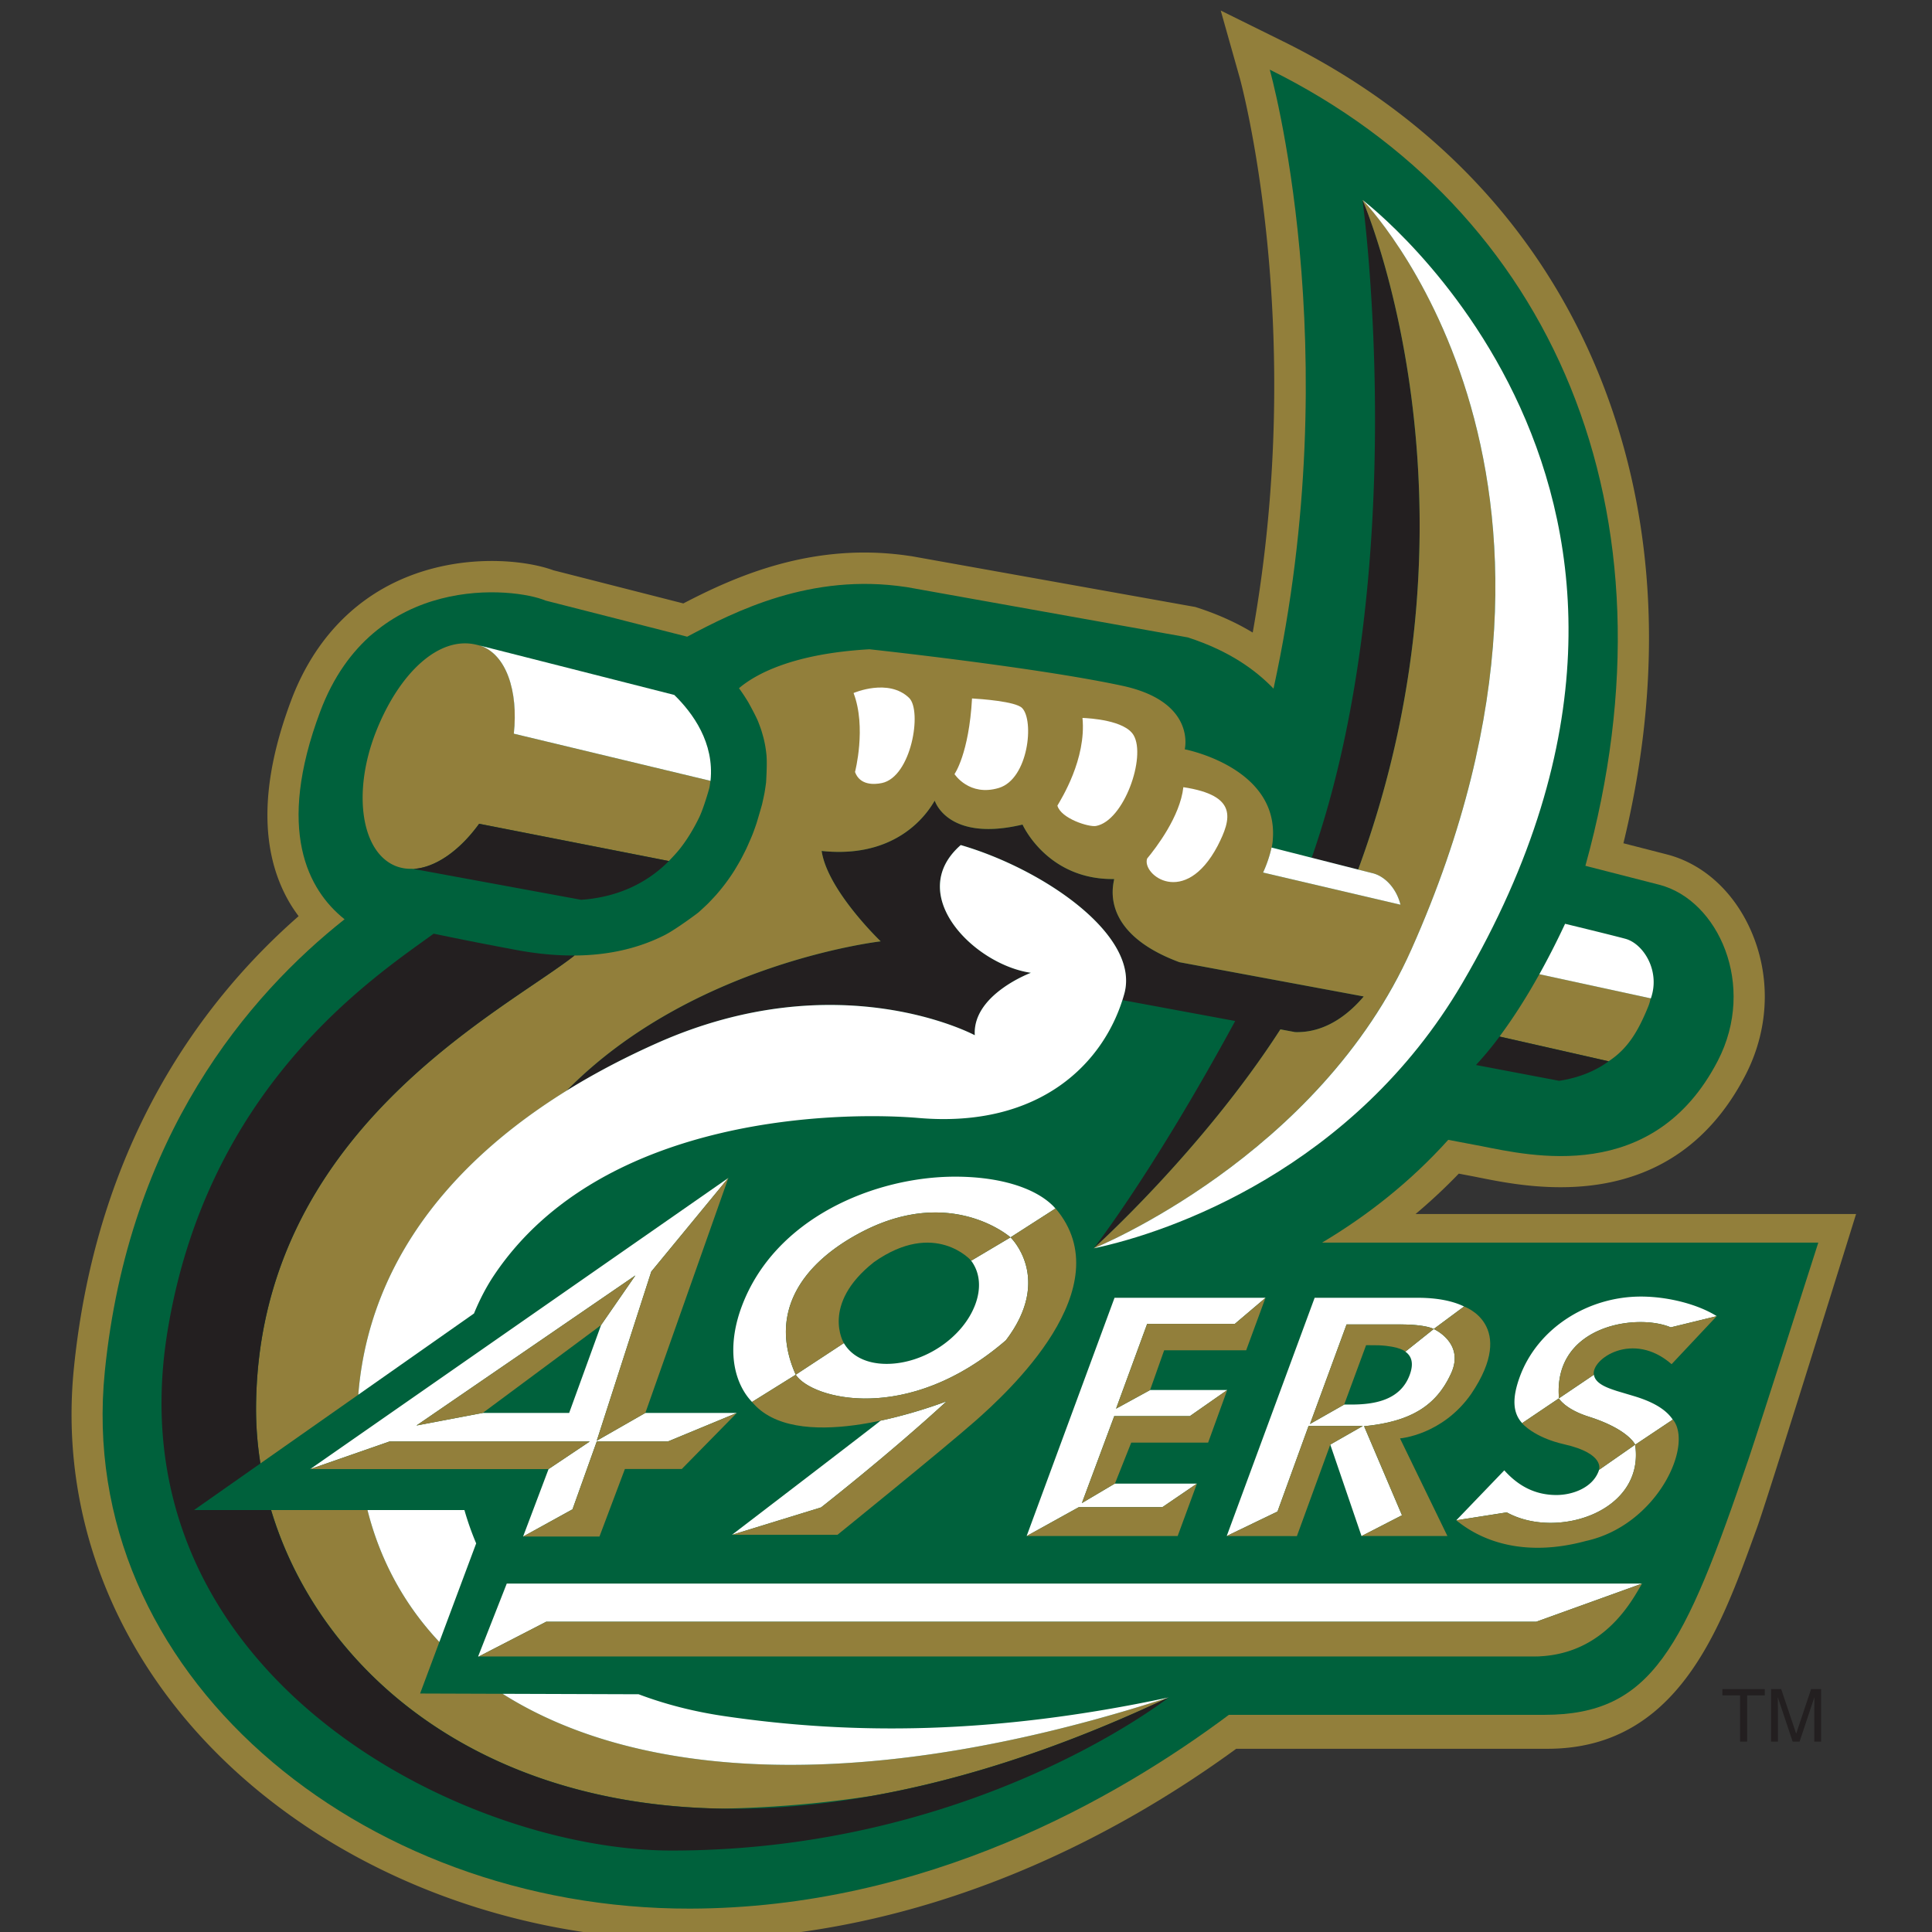 <svg width="200" height="200" xmlns="http://www.w3.org/2000/svg"><rect width="100%" height="100%" fill="#333333" stroke="none"/><g fill="none"><path d="M146.536 125.676a57.882 57.882 0 0 0 4.477-4.182c.79.15 1.369.26 1.69.323l.587.117c5.429 1.08 19.85 3.95 27.399-10.638 1.331-2.578 2.001-5.36 2.001-8.128 0-2.35-.482-4.688-1.454-6.88-1.779-4.01-4.931-6.865-8.65-7.83-.592-.154-2.174-.56-4.53-1.163 3.694-15.172 3.535-29.804-.561-43.016-5.474-17.661-17.45-31.485-34.631-39.977l-6.494-3.21 1.977 7.002c.089.319 6.999 25.57 1.334 57.389-1.569-.95-3.445-1.84-5.73-2.58l-.207-.067-29.394-5.261-.181-.023c-10.05-1.514-18.144 2.168-23.43 4.915l-13.447-3.43c-3.004-1.1-9.481-1.766-15.633.89-5.31 2.291-9.296 6.646-11.525 12.593-3.203 8.54-3.266 15.562-.188 20.872.303.521.63.995.966 1.45-9.86 8.631-20.905 23.324-23.265 46.816a47.69 47.69 0 0 0-.24 4.766c0 11.971 4.54 23.526 13.04 32.963 12.121 13.457 31.183 21.468 50.991 21.43 24.536-.05 44.437-10.956 56.535-19.784h32.218c13.389 0 17.84-12.266 21.417-22.122l.284-.781c1.034-2.845 8.618-27.214 8.94-28.25l1.308-4.204h-45.604" fill="#927F3B"/><path d="M136.858 128.637c4.619-2.753 9.097-6.237 13.064-10.642 1.779.335 2.964.56 3.395.644 4.996.973 17.829 4.086 24.515-8.838 4.03-7.797.045-16.625-6.05-18.208-.829-.215-3.568-.917-7.663-1.964 10.175-36.661-3.385-67.943-32.676-82.421 0 0 8.13 28.656.392 64.077-1.807-1.865-4.472-3.874-8.87-5.3L93.87 60.778l-.096-.012c-9.823-1.48-17.665 2.512-22.638 5.143l-14.666-3.74c-3.166-1.345-17.884-3.02-23.324 11.493-4.602 12.271-1.27 18.474 2.523 21.5-9.929 7.858-22.364 22.38-24.82 46.821-3.129 31.15 26.375 55.662 60.582 55.596 24.352-.05 44.177-11.39 55.783-20.06h32.629c11.166 0 14.49-6.819 21.206-26.604.96-2.824 7.18-22.278 7.18-22.278h-51.372" fill="#00613C"/><path d="M58.92 146.265h-8.944l-6.865 1.303 22.663-15.535-3.548 5.13a11638.11 11638.11 0 0 1-3.306 9.102zm-4.77 12.798l5.116-2.819 2.51-7.024h7.37l7.133-2.955h-9.472l-5.03 2.878 5.643-17.508 7.982-9.698-43.296 30.148.006-.003 8.221-2.863h20.724l-4.27 2.858c-.581 1.544-2.637 6.986-2.637 6.986zm61.226-24.717l-9.098 24.663 5.399-2.987h8.651l3.58-2.441h-8.49l.017-.046-.015.037-3.423 2.026 3.351-9.003h7.83l3.86-2.696.005-.004h-7.988l-.001.004-3.519 1.926 3.22-8.78h9.076l3.168-2.688.004-.011h-15.627m25.835 13.295c4.744-.465 7.448-2.054 9.005-5.467 1.45-3.168-1.797-4.597-1.797-4.597l-2.939 2.345c.637.45.901 1.192.453 2.406-.989 2.682-3.756 3.071-6.09 3.071h-.688l-.006.002-.122.068-3.415 1.94 3.786-10.305h5.537c2.711 0 3.484.473 3.484.473l3.139-2.328.027.01c-1.246-.614-2.893-.913-4.822-.913h-10.671l-9.1 24.658 5.254-2.53 3.217-8.856h5.614l-3.363 1.921-.003.009 3.233 9.463 4.19-2.153-3.923-9.217m32.568 1.019c-.01-.105-.017-.209-.028-.314l.028.315m-4.507.898l3.893-2.6c-.791-1.182-2.298-1.932-4.137-2.472l-1.643-.49c-.88-.289-2.153-.702-2.363-1.587-.016-.064-.034-.128-.028-.096l-.157.106-3.453 2.33c-.63-7.57 8.077-8.83 11.574-7.344l4.759-1.16c-1.984-1.245-5.08-2.027-7.853-2.027-5.495 0-10.675 3.266-12.525 8.276-.874 2.374-.68 3.825.234 4.827l3.796-2.56s.65 1.115 3.072 1.882c4.137 1.307 4.833 2.907 4.833 2.907l-3.746 2.61c-.01.038-.015.073-.03.111-.635 1.739-2.7 2.491-4.379 2.491-2.44 0-4.13-1.148-5.395-2.553l-4.968 5.17 5.226-.82c5.174 2.856 14.31-.062 13.29-7.001m4.492-.336c0-.033.005-.065.005-.097 0 .032-.005.064-.005.097m-73.338-18.839c.067.082.138.159.198.246.826 1.195.949 2.752.345 4.386-1.278 3.46-5.315 6.172-9.188 6.172-1.9 0-3.414-.675-4.263-1.9-.102-.148-.165-.25-.165-.25l-4.98 3.272c1.63 2.496 11.56 5.247 21.755-3.562 4.913-6.44.48-10.658.48-10.658l-4.065 2.414s-.04-.046-.117-.12" fill="#FFF"/><path d="M77.98 145.268c-.04-.048-.087-.09-.128-.14l4.522-2.818c-2.794-6.248.392-11.392 6.774-14.749 9.319-4.895 15.46.53 15.46.53l4.652-2.987c-.081-.087-.155-.18-.24-.263-1.938-1.928-5.634-3.033-10.143-3.033-8.252 0-18.692 4.223-22.115 13.496-1.283 3.475-1.108 6.786.482 9.085.22.318.47.606.737.88m-2.198 13.612l9.216-2.835s7.072-5.527 12.996-10.985a50.238 50.238 0 0 1-6.837 2.003c-.066.099-14.032 10.787-15.384 11.818.01-.003.009-.001.009-.001m86.984 11.905c.166-.09.333-.2.5-.3-.171.1-.331.206-.5.3m-3.741-2.903l10.963-3.953H52.46l-2.965 7.548h.074l6.973-3.595h102.485m.418 3.559c-.141.003-.273.018-.42.022.141-.008.279-.02.42-.022m2.405-.372c.166-.159.333-.322.5-.5-.165.178-.333.336-.5.5" fill="#FFF"/><path fill="#927F3B" d="M54.15 159.063h7.906l2.635-6.996h5.89l5.698-5.802-7.134 2.955h-7.368l-2.51 7.024-5.117 2.819m7.627-9.92l5.03-2.878 8.595-24.328-7.982 9.698-5.643 17.508m-4.996 2.939l4.276-2.863H40.333l-8.221 2.863h24.67m-6.806-5.817l-6.865 1.303 22.663-15.535-3.56 5.15-12.238 9.082m50.567-15.761l4.065-2.414s-6.141-5.424-15.46-.529c-6.382 3.357-9.568 8.501-6.774 14.75l4.98-3.272s-2.431-4.005 3.12-8.387c6.31-4.446 10.069-.148 10.069-.148"/><path d="M109.27 125.097l-4.662 2.993s4.433 4.218-.48 10.658c-10.194 8.81-20.125 6.058-21.754 3.562l-4.522 2.819c4.43 5.374 17.082 1.077 20.143-.068C92.071 150.52 85 156.046 85 156.046l-9.216 2.835h10.912s10.901-8.82 14.248-11.764c3.345-2.95 15.274-13.833 8.328-22.02m7.833 24.24h7.96l1.973-5.438-3.86 2.696h-7.83l-3.351 9.003 3.423-2.026 1.685-4.235m3.407-9.553h8.49l1.998-5.428-3.169 2.689h-9.076l-3.22 8.78 3.519-1.926 1.458-4.115m-14.24 19.227l5.405-2.989h8.651l3.58-2.441-1.997 5.43h-15.639m27.981.006l-7.274-.006 5.267-2.536 3.217-8.857h5.614l-3.363 1.921-3.46 9.478m17.304-23.768l-3.14 2.328s3.248 1.43 1.798 4.597c-1.557 3.413-4.261 5.002-9.005 5.467l3.923 9.217-4.19 2.153 8.89-.004-4.906-10.105s4.38-.332 7.367-4.601c4.835-7.156-.737-9.052-.737-9.052" fill="#927F3B"/><path d="M139.15 145.4l-3.538 2.008 3.786-10.304h5.537c2.711 0 3.484.473 3.484.473l-2.939 2.345s-.522-.552-2.745-.658c-.987-.012-1.317-.012-1.317-.012l-2.269 6.149m38.568-9.156l-4.759 1.16c-3.497-1.485-12.203-.226-11.574 7.345l3.61-2.436c-.29-1.621 4.033-4.6 8.05-1.095l4.673-4.974m-16.348 8.517l-3.807 2.566s1.207 1.468 4.367 2.185c4.285.973 3.594 2.652 3.594 2.652l3.751-2.614s-.696-1.6-4.833-2.907c-2.422-.767-3.072-1.882-3.072-1.882" fill="#927F3B"/><path d="M150.756 157.38l5.226-.82c5.174 2.856 14.31-.062 13.29-7.001l3.906-2.61c2.175 2.709-1.681 10.963-8.995 12.57-5.844 1.585-10.407.344-13.427-2.14m-94.215 10.504h102.485l10.963-3.953c-.832 1.316-3.761 7.548-11.239 7.548H49.568l6.973-3.595m-2.502-91.728l-.849-.204c.478-4.426-.793-8.226-3.485-9.113a15.873 15.873 0 0 0-.317-.081v.003c-3.907-1.013-8.056 2.886-10.462 8.975-2.466 6.249-1.553 12.48 2.042 13.918a4.196 4.196 0 0 0 1.682.283l.142.013c2.27-.122 4.79-1.883 6.807-4.672l3.78.742 15.857 3.113c.123-.117.593-.615.77-.823.072-.083 1.222-1.31 2.378-3.699.46-.952 1.04-2.98 1.063-3.11.03-.17.095-.619.098-.667L54.04 76.155m105.423 24.717l-.11-.022c.008.018-.007.011-.054.095-1.163 2.083-2.5 4.233-3.969 6.219-.076.105-.101.145-.097.138l.14.032 11.15 2.529c1.913-1.262 2.995-2.958 4.081-5.616.125-.308.212-.606.273-.898l-11.414-2.477" fill="#927F3B"/><path d="M49.6 85.277c-2.018 2.789-4.538 4.55-6.808 4.672l17.369 3.198c3.256-.229 6.465-1.383 9.083-4.013l-19.645-3.857m86.189 3.517c2.091.533 3.725.948 4.808 1.222 14.055-38.222.452-69.316.452-69.316s5.204 38.098-5.26 68.094m19.445 18.508a34.926 34.926 0 0 1-2.44 2.946l8.61 1.636c2.217-.338 3.878-1.11 5.127-2.02l-11.297-2.562m-19.989-5.252l-4.94-.918-8.21-1.526c-8.82-3.275-6.625-8.614-6.768-8.61-6.927.099-9.474-5.638-9.474-5.638-7.757 1.844-9.082-2.46-9.082-2.46-.008-.224-2.75 6.146-11.714 5.192.604 4.09 6.113 9.358 6.113 9.358s-19.52 2.215-32.533 15.478a77.76 77.76 0 0 1 9.32-4.917c18.865-8.428 32.956-.84 32.956-.84-.259-4.212 5.809-6.465 5.809-6.465-5.876-.846-13.099-8.113-7.266-13.224 7.737 2.247 16.85 8.157 17.11 13.789 0-.013-.004-.025-.004-.038a5.21 5.21 0 0 1-.174 1.65c-.06.216-.14.43-.208.646l11.689 2.167c-8.632 15.88-14.65 23.532-14.65 23.532s11.198-10.053 19.327-22.666l1.526.284c3.226.094 5.65-1.976 7.102-3.69l-5.93-1.104" fill="#231F20"/><path d="M69.8 71.94c-.1-.026-20.25-5.152-20.095-5.102 2.692.887 3.963 4.687 3.485 9.113l20.362 4.883c.41-3.932-1.815-7.007-3.751-8.894" fill="#FFF"/><path d="M52.028 175.342l-8.54-.029 1.994-5.336c-3.633-3.858-6.134-8.468-7.44-13.656h-9.973c4.832 16.123 20.846 30.538 46.773 30.904a115.648 115.648 0 0 0 15.419-1.32c9.295-1.651 19.553-4.916 30.72-10.186-31.35 10.154-54.886 8.532-68.953-.377M141.048 20.7s13.603 31.094-.452 69.316c-.001.016 1.363.345 1.474.371 1.265.3 2.48 1.543 2.908 3.268l-14.225-3.329c.373-.81.671-1.672.878-2.59.013-.011.013.024.019-.002.03-.186.068-.373.087-.553.014-.079.02-.242.02-.242.63-7.512-9.113-9.372-9.113-9.372s1.234-4.919-6.465-6.577c-8.95-1.925-26.18-3.778-26.18-3.778-8.067.46-11.87 2.645-13.5 4.03.348.478.664.958.955 1.441.057.095.757 1.366.991 1.925l.003.007c.118.282.334.891.34.91.092.28.255.876.258.889.15.606.255 1.232.31 1.882h-.004c.073.86-.05 2.722-.05 2.723a30.14 30.14 0 0 1-.161 1.071 37.81 37.81 0 0 1-.251 1.168c-.056.226-.546 1.885-.57 1.956-.126.373-.26.752-.41 1.141-.13.338-.598 1.393-.653 1.507a40.36 40.36 0 0 1-.59 1.156 44.28 44.28 0 0 1-.633 1.078 19.895 19.895 0 0 1-1.933 2.581c-.087.098-.636.687-.831.88-.13.13-.777.733-.974.902-.16.138-2.362 1.767-3.454 2.325l-.004.002a17.617 17.617 0 0 1-1.15.535c-2.301.978-5.019 1.573-8.22 1.593h.009c-7.54 5.91-32.818 18.317-32.97 46.799-.01 1.92.145 3.854.451 5.781l10.133-7.114c1.048-13.148 9.067-23.71 21.546-31.454C71.65 99.663 91.17 97.448 91.17 97.448s-5.51-5.268-6.113-9.358c8.963.954 11.706-5.416 11.714-5.192 0 0 1.325 4.304 9.082 2.46 0 0 2.547 5.737 9.474 5.638.143-.004-2.051 5.335 6.767 8.61l8.212 1.526 4.939.918 5.93 1.103c-1.452 1.715-3.877 3.785-7.103 3.69l-1.526-.283c-8.13 12.613-19.326 22.666-19.326 22.666.012.001 19.505-7.91 30.158-25.72.09-.148.177-.3.264-.45.348-.594.684-1.201 1.013-1.819.107-.2.214-.4.319-.603.397-.777.783-1.564 1.144-2.375a127.346 127.346 0 0 0 1.42-3.343c.38-.932.747-1.857 1.094-2.773v-.003c17.398-45.931-7.583-71.44-7.583-71.44" fill="#927F3B"/><path d="M91.291 81.06c-.837.177-2.285.226-2.78-1.144 0 0 1.204-4.607-.15-8.175 0 0 3.604-1.57 5.75.507 1.363 1.32.25 8.166-2.82 8.813m26.059-4.953c-.91-1.543-4.508-1.756-5.292-1.788.414 4.256-2.211 8.41-2.597 9.077.367 1.339 3.252 2.242 3.994 2.108 2.9-.528 5.214-7.158 3.895-9.397m5.15 5.382c-.335 3.026-2.819 6.263-3.748 7.385-.585 1.666 3.882 5.142 7.297-1.311 1.435-2.811 2.115-5.214-3.549-6.075m-16.695-8.198c-.682-.686-4.306-.936-5.181-.987-.32 5.74-1.815 7.829-1.815 7.829s1.52 2.364 4.596 1.433c3.063-.932 3.676-6.99 2.4-8.275" fill="#FFF"/><path d="M113.219 129.226c7.918-1.65 26.913-8.264 38.16-27.451 29.764-50.81-10.331-81.075-10.331-81.075s27.216 27.778 5.069 77.56c-9.574 21.512-32.884 30.967-32.898 30.966" fill="#FFF"/><path d="M144.978 93.655c-.428-1.725-1.643-2.968-2.908-3.268-.313-.074-4.28-1.083-10.44-2.651a13.016 13.016 0 0 1-.877 2.59l14.225 3.33m23.275 3.525c-1.316-.353-4.501-1.13-6.237-1.55a82.483 82.483 0 0 1-2.662 5.219l11.543 2.503c1.007-2.867-.791-5.678-2.644-6.172" fill="#FFF"/><path d="M28.06 156.321h-7.976l6.875-4.827a35.58 35.58 0 0 1-.452-5.781c.152-28.482 25.43-40.888 32.97-46.8-1.829.01-3.81-.16-5.965-.561a397.885 397.885 0 0 1-8.618-1.697c-6.202 4.502-23.48 15.82-27.576 41.303-5.682 35.376 30.494 53.61 52.226 53.61 31.39 0 51.437-15.849 51.437-15.849-53.264 25.133-85.678 4.785-92.921-19.398" fill="#231F20"/><path d="M48.077 156.321H38.042c1.306 5.188 3.807 9.798 7.44 13.656l3.812-10.206a29.535 29.535 0 0 1-1.217-3.45m.991-20.351c.598-1.459 1.301-2.803 2.099-3.99 11.343-16.878 36.642-16.878 43.946-16.246 12.575 1.077 19.295-5.731 21.274-12.854 1.686-6.075-8.454-12.938-16.932-15.4-5.833 5.11 1.39 12.378 7.266 13.224 0 0-6.068 2.253-5.81 6.464 0 0-14.09-7.587-32.955.84-17.729 7.914-29.576 20.188-30.866 36.373l11.978-8.41m25.942 41.685c-3.303-.484-6.248-1.267-8.898-2.267l-14.084-.047c14.067 8.91 37.603 10.53 68.953.377-18.144 3.872-32.767 3.872-45.971 1.937" fill="#FFF"/><path fill="#231F20" d="M178.302 174.856h4.387v.65h-1.828v4.783h-.73v-4.783h-1.829v-.65m9.512 5.434v-3.21c0-.159.015-.847.015-1.354h-.015l-1.52 4.563h-.722l-1.52-4.555h-.015c0 .499.015 1.187.015 1.346v3.21h-.708v-5.434h1.046l1.543 4.593h.015l1.535-4.593h1.038v5.433h-.707"/></g></svg>